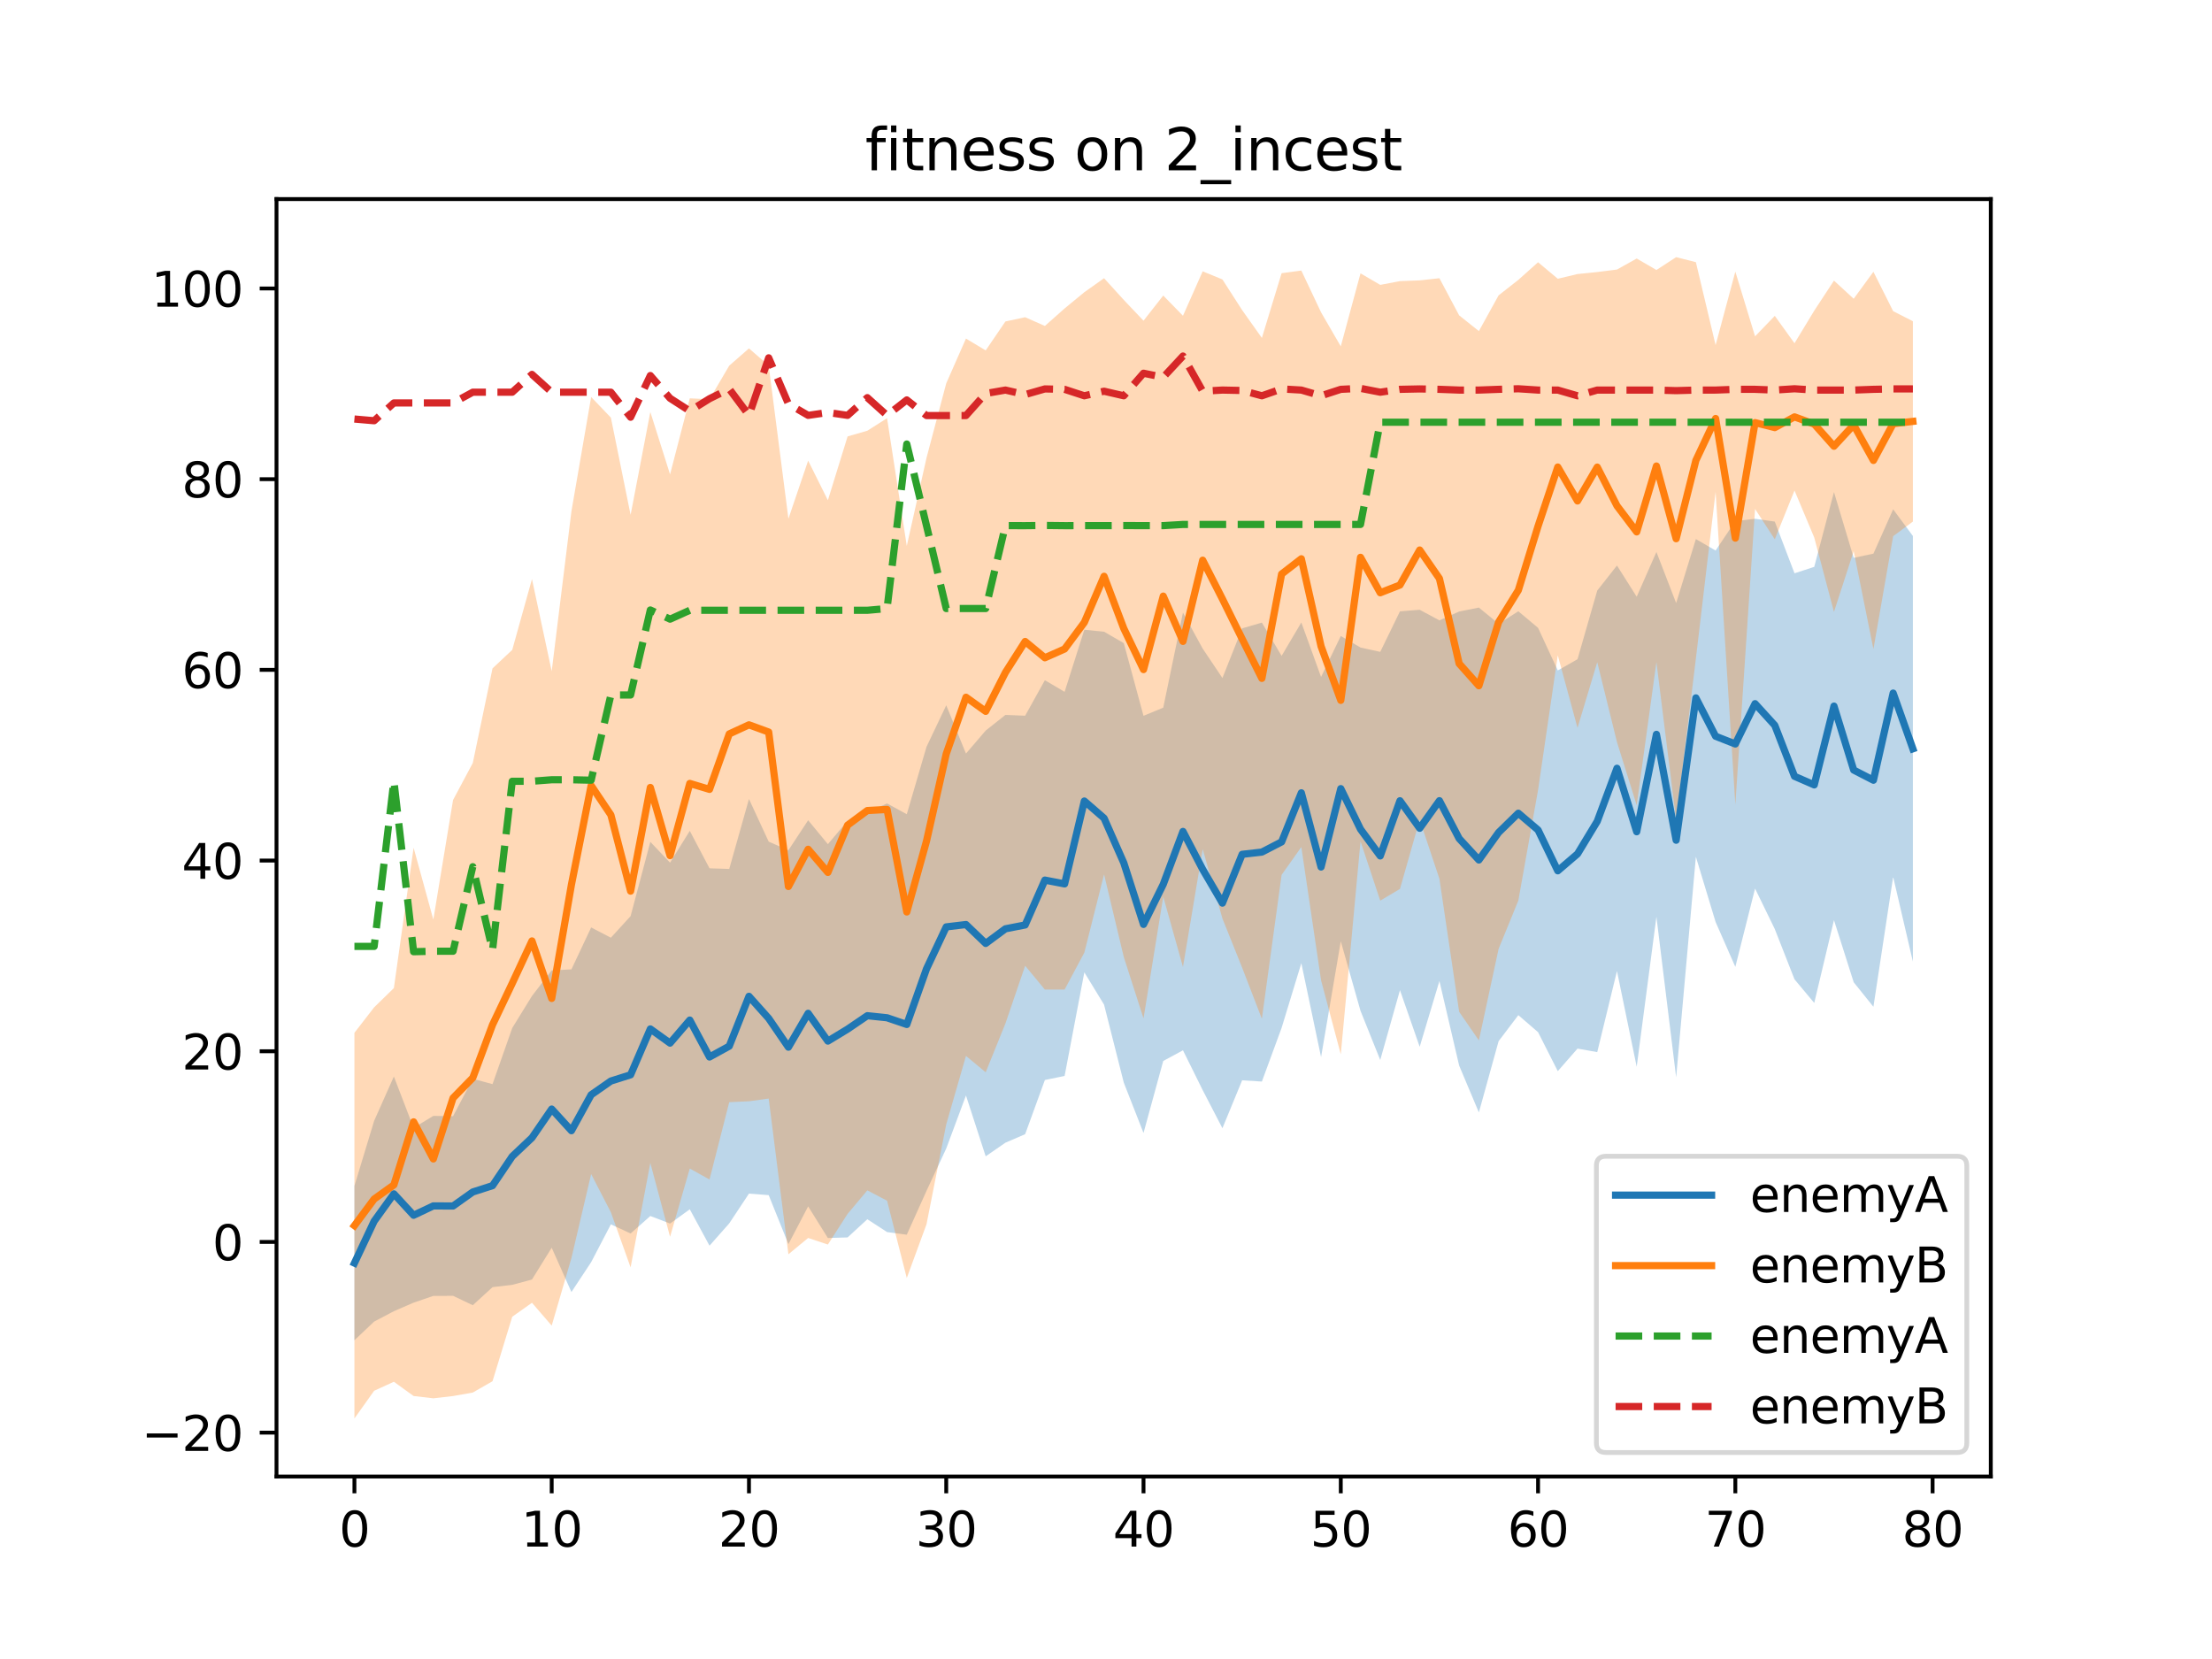 <?xml version="1.0" encoding="utf-8" standalone="no"?>
<!DOCTYPE svg PUBLIC "-//W3C//DTD SVG 1.1//EN"
  "http://www.w3.org/Graphics/SVG/1.1/DTD/svg11.dtd">
<svg xmlns:xlink="http://www.w3.org/1999/xlink" width="460.8pt" height="345.6pt" viewBox="0 0 460.8 345.6" xmlns="http://www.w3.org/2000/svg" version="1.1">
 <defs>
  <style type="text/css">*{stroke-linejoin: round; stroke-linecap: butt}</style>
 </defs>
 <g id="figure_1">
  <g id="patch_1">
   <path d="M 0 345.6 
L 460.8 345.6 
L 460.8 0 
L 0 0 
z
" style="fill: #ffffff"/>
  </g>
  <g id="axes_1">
   <g id="patch_2">
    <path d="M 57.6 307.584 
L 414.72 307.584 
L 414.72 41.472 
L 57.6 41.472 
z
" style="fill: #ffffff"/>
   </g>
   <g id="PolyCollection_1">
    <path d="M 73.833 247.05 
L 73.833 279.199 
L 77.942 275.309 
L 82.052 273.149 
L 86.161 271.367 
L 90.271 269.962 
L 94.38 269.943 
L 98.49 271.9 
L 102.6 268.142 
L 106.709 267.656 
L 110.819 266.55 
L 114.928 259.926 
L 119.038 269.154 
L 123.147 262.932 
L 127.257 255.053 
L 131.366 256.959 
L 135.476 253.317 
L 139.586 254.891 
L 143.695 251.918 
L 147.805 259.498 
L 151.914 254.853 
L 156.024 248.651 
L 160.133 248.969 
L 164.243 259.172 
L 168.352 251.31 
L 172.462 257.903 
L 176.572 257.776 
L 180.681 253.99 
L 184.791 256.661 
L 188.9 257.212 
L 193.01 248.075 
L 197.119 239.254 
L 201.229 228.21 
L 205.338 240.88 
L 209.448 238.044 
L 213.557 236.272 
L 217.667 224.984 
L 221.777 224.14 
L 225.886 202.555 
L 229.996 209.285 
L 234.105 225.532 
L 238.215 236.017 
L 242.324 221.021 
L 246.434 218.797 
L 250.543 227.095 
L 254.653 235.025 
L 258.763 225.046 
L 262.872 225.308 
L 266.982 214.127 
L 271.091 200.647 
L 275.201 220.207 
L 279.31 196.083 
L 283.42 210.581 
L 287.529 220.814 
L 291.639 206.268 
L 295.748 218.064 
L 299.858 204.362 
L 303.968 221.98 
L 308.077 231.736 
L 312.187 216.896 
L 316.296 211.474 
L 320.406 215.017 
L 324.515 223.14 
L 328.625 218.441 
L 332.734 219.174 
L 336.844 202.286 
L 340.954 222.221 
L 345.063 190.969 
L 349.173 224.432 
L 353.282 178.481 
L 357.392 192.066 
L 361.501 201.416 
L 365.611 185.101 
L 369.72 193.539 
L 373.83 204.015 
L 377.94 208.93 
L 382.049 191.681 
L 386.159 204.622 
L 390.268 209.731 
L 394.378 182.666 
L 398.487 200.318 
L 398.487 111.651 
L 398.487 111.651 
L 394.378 106.098 
L 390.268 115.333 
L 386.159 116.208 
L 382.049 102.509 
L 377.94 118.085 
L 373.83 119.426 
L 369.72 108.655 
L 365.611 108.074 
L 361.501 108.555 
L 357.392 114.688 
L 353.282 112.297 
L 349.173 125.631 
L 345.063 114.983 
L 340.954 124.312 
L 336.844 117.806 
L 332.734 123.027 
L 328.625 137.326 
L 324.515 139.666 
L 320.406 130.789 
L 316.296 127.34 
L 312.187 129.947 
L 308.077 126.566 
L 303.968 127.389 
L 299.858 129.236 
L 295.748 127.024 
L 291.639 127.353 
L 287.529 135.798 
L 283.42 134.895 
L 279.31 132.494 
L 275.201 141.02 
L 271.091 129.672 
L 266.982 136.632 
L 262.872 129.703 
L 258.763 130.897 
L 254.653 141.243 
L 250.543 135.116 
L 246.434 127.617 
L 242.324 147.422 
L 238.215 149.116 
L 234.105 133.978 
L 229.996 131.595 
L 225.886 131.188 
L 221.777 144.124 
L 217.667 141.7 
L 213.557 149.097 
L 209.448 148.93 
L 205.338 152.191 
L 201.229 156.98 
L 197.119 146.926 
L 193.01 155.569 
L 188.9 169.619 
L 184.791 167.376 
L 180.681 169.187 
L 176.572 170.992 
L 172.462 175.855 
L 168.352 170.874 
L 164.243 177.119 
L 160.133 175.33 
L 156.024 166.447 
L 151.914 181.016 
L 147.805 180.885 
L 143.695 173.084 
L 139.586 179.711 
L 135.476 175.374 
L 131.366 190.84 
L 127.257 195.341 
L 123.147 193.203 
L 119.038 201.937 
L 114.928 202.151 
L 110.819 207.481 
L 106.709 214.151 
L 102.6 225.846 
L 98.49 224.726 
L 94.38 232.523 
L 90.271 232.46 
L 86.161 234.951 
L 82.052 224.256 
L 77.942 233.487 
L 73.833 247.05 
z
" clip-path="url(#pa66e5d082e)" style="fill: #1f77b4; fill-opacity: 0.3"/>
   </g>
   <g id="PolyCollection_2">
    <path d="M 73.833 215.152 
L 73.833 295.488 
L 77.942 289.723 
L 82.052 287.844 
L 86.161 290.816 
L 90.271 291.297 
L 94.38 290.82 
L 98.49 290.094 
L 102.6 287.736 
L 106.709 274.302 
L 110.819 271.39 
L 114.928 276.153 
L 119.038 262.073 
L 123.147 244.584 
L 127.257 252.537 
L 131.366 264.015 
L 135.476 242.266 
L 139.586 257.647 
L 143.695 243.428 
L 147.805 245.712 
L 151.914 229.605 
L 156.024 229.414 
L 160.133 228.849 
L 164.243 261.287 
L 168.352 257.891 
L 172.462 259.26 
L 176.572 252.87 
L 180.681 247.973 
L 184.791 250.132 
L 188.9 266.23 
L 193.01 255.035 
L 197.119 234.22 
L 201.229 219.966 
L 205.338 223.378 
L 209.448 213.209 
L 213.557 201.183 
L 217.667 206.148 
L 221.777 206.14 
L 225.886 198.448 
L 229.996 182.149 
L 234.105 199.368 
L 238.215 212.157 
L 242.324 186.803 
L 246.434 201.439 
L 250.543 176.88 
L 254.653 191.337 
L 258.763 201.589 
L 262.872 212.234 
L 266.982 182.254 
L 271.091 176.451 
L 275.201 204.206 
L 279.31 219.638 
L 283.42 175.26 
L 287.529 187.619 
L 291.639 185.178 
L 295.748 170.749 
L 299.858 183.071 
L 303.968 210.778 
L 308.077 216.735 
L 312.187 197.666 
L 316.296 187.608 
L 320.406 164.587 
L 324.515 136.517 
L 328.625 151.631 
L 332.734 137.948 
L 336.844 154.585 
L 340.954 167.745 
L 345.063 137.919 
L 349.173 170.875 
L 353.282 137.201 
L 357.392 102.468 
L 361.501 167.61 
L 365.611 106.019 
L 369.72 112.347 
L 373.83 102.183 
L 377.94 111.98 
L 382.049 127.469 
L 386.159 114.803 
L 390.268 135.216 
L 394.378 111.698 
L 398.487 108.656 
L 398.487 66.915 
L 398.487 66.915 
L 394.378 64.821 
L 390.268 56.614 
L 386.159 62.236 
L 382.049 58.454 
L 377.94 64.719 
L 373.83 71.503 
L 369.72 65.803 
L 365.611 70.065 
L 361.501 56.584 
L 357.392 71.896 
L 353.282 54.615 
L 349.173 53.568 
L 345.063 56.243 
L 340.954 53.853 
L 336.844 56.151 
L 332.734 56.672 
L 328.625 57.087 
L 324.515 58.067 
L 320.406 54.633 
L 316.296 58.304 
L 312.187 61.527 
L 308.077 68.973 
L 303.968 65.697 
L 299.858 57.959 
L 295.748 58.409 
L 291.639 58.561 
L 287.529 59.344 
L 283.42 56.942 
L 279.31 72.149 
L 275.201 65.061 
L 271.091 56.361 
L 266.982 56.913 
L 262.872 70.399 
L 258.763 64.606 
L 254.653 58.214 
L 250.543 56.519 
L 246.434 65.78 
L 242.324 61.565 
L 238.215 66.809 
L 234.105 62.481 
L 229.996 57.956 
L 225.886 60.871 
L 221.777 64.255 
L 217.667 67.902 
L 213.557 66.082 
L 209.448 66.967 
L 205.338 72.995 
L 201.229 70.53 
L 197.119 79.855 
L 193.01 95.376 
L 188.9 113.729 
L 184.791 87.114 
L 180.681 89.727 
L 176.572 90.914 
L 172.462 104.211 
L 168.352 95.959 
L 164.243 108.058 
L 160.133 76.15 
L 156.024 72.577 
L 151.914 76.174 
L 147.805 83.166 
L 143.695 82.982 
L 139.586 98.823 
L 135.476 85.823 
L 131.366 107.262 
L 127.257 86.995 
L 123.147 82.701 
L 119.038 106.513 
L 114.928 139.826 
L 110.819 120.637 
L 106.709 135.379 
L 102.6 139.237 
L 98.49 158.945 
L 94.38 166.654 
L 90.271 191.559 
L 86.161 176.596 
L 82.052 205.834 
L 77.942 209.841 
L 73.833 215.152 
z
" clip-path="url(#pa66e5d082e)" style="fill: #ff7f0e; fill-opacity: 0.3"/>
   </g>
   <g id="matplotlib.axis_1">
    <g id="xtick_1">
     <g id="line2d_1">
      <defs>
       <path id="mb72a9fbb69" d="M 0 0 
L 0 3.5 
" style="stroke: #000000; stroke-width: 0.8"/>
      </defs>
      <g>
       <use xlink:href="#mb72a9fbb69" x="73.833" y="307.584" style="stroke: #000000; stroke-width: 0.8"/>
      </g>
     </g>
     <g id="text_1">
      <!-- 0 -->
      <g transform="translate(70.651 322.182) scale(0.1 -0.1)">
       <defs>
        <path id="DejaVuSans-30" d="M 2034 4250 
Q 1547 4250 1301 3770 
Q 1056 3291 1056 2328 
Q 1056 1369 1301 889 
Q 1547 409 2034 409 
Q 2525 409 2770 889 
Q 3016 1369 3016 2328 
Q 3016 3291 2770 3770 
Q 2525 4250 2034 4250 
z
M 2034 4750 
Q 2819 4750 3233 4129 
Q 3647 3509 3647 2328 
Q 3647 1150 3233 529 
Q 2819 -91 2034 -91 
Q 1250 -91 836 529 
Q 422 1150 422 2328 
Q 422 3509 836 4129 
Q 1250 4750 2034 4750 
z
" transform="scale(0.016)"/>
       </defs>
       <use xlink:href="#DejaVuSans-30"/>
      </g>
     </g>
    </g>
    <g id="xtick_2">
     <g id="line2d_2">
      <g>
       <use xlink:href="#mb72a9fbb69" x="114.928" y="307.584" style="stroke: #000000; stroke-width: 0.8"/>
      </g>
     </g>
     <g id="text_2">
      <!-- 10 -->
      <g transform="translate(108.566 322.182) scale(0.1 -0.1)">
       <defs>
        <path id="DejaVuSans-31" d="M 794 531 
L 1825 531 
L 1825 4091 
L 703 3866 
L 703 4441 
L 1819 4666 
L 2450 4666 
L 2450 531 
L 3481 531 
L 3481 0 
L 794 0 
L 794 531 
z
" transform="scale(0.016)"/>
       </defs>
       <use xlink:href="#DejaVuSans-31"/>
       <use xlink:href="#DejaVuSans-30" x="63.623"/>
      </g>
     </g>
    </g>
    <g id="xtick_3">
     <g id="line2d_3">
      <g>
       <use xlink:href="#mb72a9fbb69" x="156.024" y="307.584" style="stroke: #000000; stroke-width: 0.8"/>
      </g>
     </g>
     <g id="text_3">
      <!-- 20 -->
      <g transform="translate(149.661 322.182) scale(0.1 -0.1)">
       <defs>
        <path id="DejaVuSans-32" d="M 1228 531 
L 3431 531 
L 3431 0 
L 469 0 
L 469 531 
Q 828 903 1448 1529 
Q 2069 2156 2228 2338 
Q 2531 2678 2651 2914 
Q 2772 3150 2772 3378 
Q 2772 3750 2511 3984 
Q 2250 4219 1831 4219 
Q 1534 4219 1204 4116 
Q 875 4013 500 3803 
L 500 4441 
Q 881 4594 1212 4672 
Q 1544 4750 1819 4750 
Q 2544 4750 2975 4387 
Q 3406 4025 3406 3419 
Q 3406 3131 3298 2873 
Q 3191 2616 2906 2266 
Q 2828 2175 2409 1742 
Q 1991 1309 1228 531 
z
" transform="scale(0.016)"/>
       </defs>
       <use xlink:href="#DejaVuSans-32"/>
       <use xlink:href="#DejaVuSans-30" x="63.623"/>
      </g>
     </g>
    </g>
    <g id="xtick_4">
     <g id="line2d_4">
      <g>
       <use xlink:href="#mb72a9fbb69" x="197.119" y="307.584" style="stroke: #000000; stroke-width: 0.8"/>
      </g>
     </g>
     <g id="text_4">
      <!-- 30 -->
      <g transform="translate(190.757 322.182) scale(0.1 -0.1)">
       <defs>
        <path id="DejaVuSans-33" d="M 2597 2516 
Q 3050 2419 3304 2112 
Q 3559 1806 3559 1356 
Q 3559 666 3084 287 
Q 2609 -91 1734 -91 
Q 1441 -91 1130 -33 
Q 819 25 488 141 
L 488 750 
Q 750 597 1062 519 
Q 1375 441 1716 441 
Q 2309 441 2620 675 
Q 2931 909 2931 1356 
Q 2931 1769 2642 2001 
Q 2353 2234 1838 2234 
L 1294 2234 
L 1294 2753 
L 1863 2753 
Q 2328 2753 2575 2939 
Q 2822 3125 2822 3475 
Q 2822 3834 2567 4026 
Q 2313 4219 1838 4219 
Q 1578 4219 1281 4162 
Q 984 4106 628 3988 
L 628 4550 
Q 988 4650 1302 4700 
Q 1616 4750 1894 4750 
Q 2613 4750 3031 4423 
Q 3450 4097 3450 3541 
Q 3450 3153 3228 2886 
Q 3006 2619 2597 2516 
z
" transform="scale(0.016)"/>
       </defs>
       <use xlink:href="#DejaVuSans-33"/>
       <use xlink:href="#DejaVuSans-30" x="63.623"/>
      </g>
     </g>
    </g>
    <g id="xtick_5">
     <g id="line2d_5">
      <g>
       <use xlink:href="#mb72a9fbb69" x="238.215" y="307.584" style="stroke: #000000; stroke-width: 0.8"/>
      </g>
     </g>
     <g id="text_5">
      <!-- 40 -->
      <g transform="translate(231.852 322.182) scale(0.1 -0.1)">
       <defs>
        <path id="DejaVuSans-34" d="M 2419 4116 
L 825 1625 
L 2419 1625 
L 2419 4116 
z
M 2253 4666 
L 3047 4666 
L 3047 1625 
L 3713 1625 
L 3713 1100 
L 3047 1100 
L 3047 0 
L 2419 0 
L 2419 1100 
L 313 1100 
L 313 1709 
L 2253 4666 
z
" transform="scale(0.016)"/>
       </defs>
       <use xlink:href="#DejaVuSans-34"/>
       <use xlink:href="#DejaVuSans-30" x="63.623"/>
      </g>
     </g>
    </g>
    <g id="xtick_6">
     <g id="line2d_6">
      <g>
       <use xlink:href="#mb72a9fbb69" x="279.31" y="307.584" style="stroke: #000000; stroke-width: 0.8"/>
      </g>
     </g>
     <g id="text_6">
      <!-- 50 -->
      <g transform="translate(272.948 322.182) scale(0.1 -0.1)">
       <defs>
        <path id="DejaVuSans-35" d="M 691 4666 
L 3169 4666 
L 3169 4134 
L 1269 4134 
L 1269 2991 
Q 1406 3038 1543 3061 
Q 1681 3084 1819 3084 
Q 2600 3084 3056 2656 
Q 3513 2228 3513 1497 
Q 3513 744 3044 326 
Q 2575 -91 1722 -91 
Q 1428 -91 1123 -41 
Q 819 9 494 109 
L 494 744 
Q 775 591 1075 516 
Q 1375 441 1709 441 
Q 2250 441 2565 725 
Q 2881 1009 2881 1497 
Q 2881 1984 2565 2268 
Q 2250 2553 1709 2553 
Q 1456 2553 1204 2497 
Q 953 2441 691 2322 
L 691 4666 
z
" transform="scale(0.016)"/>
       </defs>
       <use xlink:href="#DejaVuSans-35"/>
       <use xlink:href="#DejaVuSans-30" x="63.623"/>
      </g>
     </g>
    </g>
    <g id="xtick_7">
     <g id="line2d_7">
      <g>
       <use xlink:href="#mb72a9fbb69" x="320.406" y="307.584" style="stroke: #000000; stroke-width: 0.8"/>
      </g>
     </g>
     <g id="text_7">
      <!-- 60 -->
      <g transform="translate(314.043 322.182) scale(0.1 -0.1)">
       <defs>
        <path id="DejaVuSans-36" d="M 2113 2584 
Q 1688 2584 1439 2293 
Q 1191 2003 1191 1497 
Q 1191 994 1439 701 
Q 1688 409 2113 409 
Q 2538 409 2786 701 
Q 3034 994 3034 1497 
Q 3034 2003 2786 2293 
Q 2538 2584 2113 2584 
z
M 3366 4563 
L 3366 3988 
Q 3128 4100 2886 4159 
Q 2644 4219 2406 4219 
Q 1781 4219 1451 3797 
Q 1122 3375 1075 2522 
Q 1259 2794 1537 2939 
Q 1816 3084 2150 3084 
Q 2853 3084 3261 2657 
Q 3669 2231 3669 1497 
Q 3669 778 3244 343 
Q 2819 -91 2113 -91 
Q 1303 -91 875 529 
Q 447 1150 447 2328 
Q 447 3434 972 4092 
Q 1497 4750 2381 4750 
Q 2619 4750 2861 4703 
Q 3103 4656 3366 4563 
z
" transform="scale(0.016)"/>
       </defs>
       <use xlink:href="#DejaVuSans-36"/>
       <use xlink:href="#DejaVuSans-30" x="63.623"/>
      </g>
     </g>
    </g>
    <g id="xtick_8">
     <g id="line2d_8">
      <g>
       <use xlink:href="#mb72a9fbb69" x="361.501" y="307.584" style="stroke: #000000; stroke-width: 0.8"/>
      </g>
     </g>
     <g id="text_8">
      <!-- 70 -->
      <g transform="translate(355.139 322.182) scale(0.1 -0.1)">
       <defs>
        <path id="DejaVuSans-37" d="M 525 4666 
L 3525 4666 
L 3525 4397 
L 1831 0 
L 1172 0 
L 2766 4134 
L 525 4134 
L 525 4666 
z
" transform="scale(0.016)"/>
       </defs>
       <use xlink:href="#DejaVuSans-37"/>
       <use xlink:href="#DejaVuSans-30" x="63.623"/>
      </g>
     </g>
    </g>
    <g id="xtick_9">
     <g id="line2d_9">
      <g>
       <use xlink:href="#mb72a9fbb69" x="402.597" y="307.584" style="stroke: #000000; stroke-width: 0.8"/>
      </g>
     </g>
     <g id="text_9">
      <!-- 80 -->
      <g transform="translate(396.234 322.182) scale(0.1 -0.1)">
       <defs>
        <path id="DejaVuSans-38" d="M 2034 2216 
Q 1584 2216 1326 1975 
Q 1069 1734 1069 1313 
Q 1069 891 1326 650 
Q 1584 409 2034 409 
Q 2484 409 2743 651 
Q 3003 894 3003 1313 
Q 3003 1734 2745 1975 
Q 2488 2216 2034 2216 
z
M 1403 2484 
Q 997 2584 770 2862 
Q 544 3141 544 3541 
Q 544 4100 942 4425 
Q 1341 4750 2034 4750 
Q 2731 4750 3128 4425 
Q 3525 4100 3525 3541 
Q 3525 3141 3298 2862 
Q 3072 2584 2669 2484 
Q 3125 2378 3379 2068 
Q 3634 1759 3634 1313 
Q 3634 634 3220 271 
Q 2806 -91 2034 -91 
Q 1263 -91 848 271 
Q 434 634 434 1313 
Q 434 1759 690 2068 
Q 947 2378 1403 2484 
z
M 1172 3481 
Q 1172 3119 1398 2916 
Q 1625 2713 2034 2713 
Q 2441 2713 2670 2916 
Q 2900 3119 2900 3481 
Q 2900 3844 2670 4047 
Q 2441 4250 2034 4250 
Q 1625 4250 1398 4047 
Q 1172 3844 1172 3481 
z
" transform="scale(0.016)"/>
       </defs>
       <use xlink:href="#DejaVuSans-38"/>
       <use xlink:href="#DejaVuSans-30" x="63.623"/>
      </g>
     </g>
    </g>
   </g>
   <g id="matplotlib.axis_2">
    <g id="ytick_1">
     <g id="line2d_10">
      <defs>
       <path id="m7875260d40" d="M 0 0 
L -3.5 0 
" style="stroke: #000000; stroke-width: 0.8"/>
      </defs>
      <g>
       <use xlink:href="#m7875260d40" x="57.6" y="298.448" style="stroke: #000000; stroke-width: 0.8"/>
      </g>
     </g>
     <g id="text_10">
      <!-- −20 -->
      <g transform="translate(29.495 302.248) scale(0.1 -0.1)">
       <defs>
        <path id="DejaVuSans-2212" d="M 678 2272 
L 4684 2272 
L 4684 1741 
L 678 1741 
L 678 2272 
z
" transform="scale(0.016)"/>
       </defs>
       <use xlink:href="#DejaVuSans-2212"/>
       <use xlink:href="#DejaVuSans-32" x="83.789"/>
       <use xlink:href="#DejaVuSans-30" x="147.412"/>
      </g>
     </g>
    </g>
    <g id="ytick_2">
     <g id="line2d_11">
      <g>
       <use xlink:href="#m7875260d40" x="57.6" y="258.722" style="stroke: #000000; stroke-width: 0.8"/>
      </g>
     </g>
     <g id="text_11">
      <!-- 0 -->
      <g transform="translate(44.237 262.521) scale(0.1 -0.1)">
       <use xlink:href="#DejaVuSans-30"/>
      </g>
     </g>
    </g>
    <g id="ytick_3">
     <g id="line2d_12">
      <g>
       <use xlink:href="#m7875260d40" x="57.6" y="218.996" style="stroke: #000000; stroke-width: 0.8"/>
      </g>
     </g>
     <g id="text_12">
      <!-- 20 -->
      <g transform="translate(37.875 222.795) scale(0.1 -0.1)">
       <use xlink:href="#DejaVuSans-32"/>
       <use xlink:href="#DejaVuSans-30" x="63.623"/>
      </g>
     </g>
    </g>
    <g id="ytick_4">
     <g id="line2d_13">
      <g>
       <use xlink:href="#m7875260d40" x="57.6" y="179.269" style="stroke: #000000; stroke-width: 0.8"/>
      </g>
     </g>
     <g id="text_13">
      <!-- 40 -->
      <g transform="translate(37.875 183.069) scale(0.1 -0.1)">
       <use xlink:href="#DejaVuSans-34"/>
       <use xlink:href="#DejaVuSans-30" x="63.623"/>
      </g>
     </g>
    </g>
    <g id="ytick_5">
     <g id="line2d_14">
      <g>
       <use xlink:href="#m7875260d40" x="57.6" y="139.543" style="stroke: #000000; stroke-width: 0.8"/>
      </g>
     </g>
     <g id="text_14">
      <!-- 60 -->
      <g transform="translate(37.875 143.342) scale(0.1 -0.1)">
       <use xlink:href="#DejaVuSans-36"/>
       <use xlink:href="#DejaVuSans-30" x="63.623"/>
      </g>
     </g>
    </g>
    <g id="ytick_6">
     <g id="line2d_15">
      <g>
       <use xlink:href="#m7875260d40" x="57.6" y="99.817" style="stroke: #000000; stroke-width: 0.8"/>
      </g>
     </g>
     <g id="text_15">
      <!-- 80 -->
      <g transform="translate(37.875 103.616) scale(0.1 -0.1)">
       <use xlink:href="#DejaVuSans-38"/>
       <use xlink:href="#DejaVuSans-30" x="63.623"/>
      </g>
     </g>
    </g>
    <g id="ytick_7">
     <g id="line2d_16">
      <g>
       <use xlink:href="#m7875260d40" x="57.6" y="60.091" style="stroke: #000000; stroke-width: 0.8"/>
      </g>
     </g>
     <g id="text_16">
      <!-- 100 -->
      <g transform="translate(31.512 63.89) scale(0.1 -0.1)">
       <use xlink:href="#DejaVuSans-31"/>
       <use xlink:href="#DejaVuSans-30" x="63.623"/>
       <use xlink:href="#DejaVuSans-30" x="127.246"/>
      </g>
     </g>
    </g>
   </g>
   <g id="line2d_17">
    <path d="M 73.833 263.125 
L 77.942 254.398 
L 82.052 248.703 
L 86.161 253.159 
L 90.271 251.211 
L 94.38 251.233 
L 98.49 248.313 
L 102.6 246.994 
L 106.709 240.903 
L 110.819 237.015 
L 114.928 231.038 
L 119.038 235.545 
L 123.147 228.067 
L 127.257 225.197 
L 131.366 223.9 
L 135.476 214.346 
L 139.586 217.301 
L 143.695 212.501 
L 147.805 220.191 
L 151.914 217.935 
L 156.024 207.549 
L 160.133 212.15 
L 164.243 218.145 
L 168.352 211.092 
L 172.462 216.879 
L 176.572 214.384 
L 180.681 211.588 
L 184.791 212.019 
L 188.9 213.415 
L 193.01 201.822 
L 197.119 193.09 
L 201.229 192.595 
L 205.338 196.536 
L 209.448 193.487 
L 213.557 192.685 
L 217.667 183.342 
L 221.777 184.132 
L 225.886 166.871 
L 229.996 170.44 
L 234.105 179.755 
L 238.215 192.567 
L 242.324 184.222 
L 246.434 173.207 
L 250.543 181.106 
L 254.653 188.134 
L 258.763 177.972 
L 262.872 177.505 
L 266.982 175.379 
L 271.091 165.159 
L 275.201 180.614 
L 279.31 164.289 
L 283.42 172.738 
L 287.529 178.306 
L 291.639 166.811 
L 295.748 172.544 
L 299.858 166.799 
L 303.968 174.685 
L 308.077 179.151 
L 312.187 173.422 
L 316.296 169.407 
L 320.406 172.903 
L 324.515 181.403 
L 328.625 177.884 
L 332.734 171.1 
L 336.844 160.046 
L 340.954 173.267 
L 345.063 152.976 
L 349.173 175.032 
L 353.282 145.389 
L 357.392 153.377 
L 361.501 154.986 
L 365.611 146.588 
L 369.72 151.097 
L 373.83 161.72 
L 377.94 163.507 
L 382.049 147.095 
L 386.159 160.415 
L 390.268 162.532 
L 394.378 144.382 
L 398.487 155.984 
" clip-path="url(#pa66e5d082e)" style="fill: none; stroke: #1f77b4; stroke-width: 1.5; stroke-linecap: square"/>
   </g>
   <g id="line2d_18">
    <path d="M 73.833 255.32 
L 77.942 249.782 
L 82.052 246.839 
L 86.161 233.706 
L 90.271 241.428 
L 94.38 228.737 
L 98.49 224.52 
L 102.6 213.486 
L 106.709 204.84 
L 110.819 196.014 
L 114.928 207.989 
L 119.038 184.293 
L 123.147 163.643 
L 127.257 169.766 
L 131.366 185.638 
L 135.476 164.044 
L 139.586 178.235 
L 143.695 163.205 
L 147.805 164.439 
L 151.914 152.89 
L 156.024 150.995 
L 160.133 152.499 
L 164.243 184.673 
L 168.352 176.925 
L 172.462 181.735 
L 176.572 171.892 
L 180.681 168.85 
L 184.791 168.623 
L 188.9 189.98 
L 193.01 175.206 
L 197.119 157.038 
L 201.229 145.248 
L 205.338 148.187 
L 209.448 140.088 
L 213.557 133.633 
L 217.667 137.025 
L 221.777 135.197 
L 225.886 129.66 
L 229.996 120.052 
L 234.105 130.925 
L 238.215 139.483 
L 242.324 124.184 
L 246.434 133.609 
L 250.543 116.699 
L 254.653 124.776 
L 258.763 133.098 
L 262.872 141.316 
L 266.982 119.583 
L 271.091 116.406 
L 275.201 134.633 
L 279.31 145.894 
L 283.42 116.101 
L 287.529 123.482 
L 291.639 121.87 
L 295.748 114.579 
L 299.858 120.515 
L 303.968 138.238 
L 308.077 142.854 
L 312.187 129.597 
L 316.296 122.956 
L 320.406 109.61 
L 324.515 97.292 
L 328.625 104.359 
L 332.734 97.31 
L 336.844 105.368 
L 340.954 110.799 
L 345.063 97.081 
L 349.173 112.222 
L 353.282 95.908 
L 357.392 87.182 
L 361.501 112.097 
L 365.611 88.042 
L 369.72 89.075 
L 373.83 86.843 
L 377.94 88.35 
L 382.049 92.962 
L 386.159 88.519 
L 390.268 95.915 
L 394.378 88.26 
L 398.487 87.785 
" clip-path="url(#pa66e5d082e)" style="fill: none; stroke: #ff7f0e; stroke-width: 1.5; stroke-linecap: square"/>
   </g>
   <g id="line2d_19">
    <path d="M 73.833 197.154 
L 77.942 197.154 
L 82.052 162.696 
L 86.161 198.26 
L 90.271 198.158 
L 94.38 198.158 
L 98.49 180.552 
L 102.6 197.946 
L 106.709 162.75 
L 110.819 162.75 
L 114.928 162.436 
L 119.038 162.436 
L 123.147 162.529 
L 127.257 144.777 
L 131.366 144.777 
L 135.476 127.07 
L 139.586 128.983 
L 143.695 127.134 
L 147.805 127.134 
L 151.914 127.134 
L 156.024 127.134 
L 160.133 127.134 
L 164.243 127.134 
L 168.352 127.134 
L 172.462 127.134 
L 176.572 127.134 
L 180.681 127.134 
L 184.791 126.768 
L 188.9 92.498 
L 193.01 109.511 
L 197.119 126.768 
L 201.229 126.768 
L 205.338 126.768 
L 209.448 109.5 
L 213.557 109.506 
L 217.667 109.461 
L 221.777 109.506 
L 225.886 109.5 
L 229.996 109.5 
L 234.105 109.483 
L 238.215 109.5 
L 242.324 109.5 
L 246.434 109.251 
L 250.543 109.251 
L 254.653 109.251 
L 258.763 109.251 
L 262.872 109.251 
L 266.982 109.251 
L 271.091 109.251 
L 275.201 109.251 
L 279.31 109.251 
L 283.42 109.251 
L 287.529 87.957 
L 291.639 87.957 
L 295.748 87.957 
L 299.858 87.957 
L 303.968 87.957 
L 308.077 87.957 
L 312.187 87.957 
L 316.296 87.957 
L 320.406 87.957 
L 324.515 87.957 
L 328.625 87.957 
L 332.734 87.957 
L 336.844 87.957 
L 340.954 87.957 
L 345.063 87.957 
L 349.173 87.957 
L 353.282 87.957 
L 357.392 87.957 
L 361.501 87.957 
L 365.611 87.957 
L 369.72 87.957 
L 373.83 87.957 
L 377.94 87.957 
L 382.049 87.957 
L 386.159 87.957 
L 390.268 87.957 
L 394.378 87.957 
L 398.487 87.957 
" clip-path="url(#pa66e5d082e)" style="fill: none; stroke-dasharray: 5.55,2.4; stroke-dashoffset: 0; stroke: #2ca02c; stroke-width: 1.5"/>
   </g>
   <g id="line2d_20">
    <path d="M 73.833 87.29 
L 77.942 87.648 
L 82.052 83.942 
L 86.161 83.942 
L 90.271 83.942 
L 94.38 83.942 
L 98.49 81.702 
L 102.6 81.702 
L 106.709 81.702 
L 110.819 77.994 
L 114.928 81.702 
L 119.038 81.702 
L 123.147 81.702 
L 127.257 81.702 
L 131.366 86.915 
L 135.476 78.232 
L 139.586 82.968 
L 143.695 85.611 
L 147.805 83.057 
L 151.914 81.02 
L 156.024 86.528 
L 160.133 74.543 
L 164.243 84.138 
L 168.352 86.528 
L 172.462 85.927 
L 176.572 86.528 
L 180.681 82.836 
L 184.791 86.528 
L 188.9 83.313 
L 193.01 86.564 
L 197.119 86.564 
L 201.229 86.564 
L 205.338 81.973 
L 209.448 81.258 
L 213.557 82.198 
L 217.667 81.02 
L 221.777 81.106 
L 225.886 82.45 
L 229.996 81.497 
L 234.105 82.45 
L 238.215 77.75 
L 242.324 78.59 
L 246.434 74.17 
L 250.543 81.497 
L 254.653 81.258 
L 258.763 81.345 
L 262.872 82.45 
L 266.982 81.02 
L 271.091 81.258 
L 275.201 82.45 
L 279.31 81.106 
L 283.42 80.901 
L 287.529 81.702 
L 291.639 81.106 
L 295.748 81.02 
L 299.858 81.106 
L 303.968 81.258 
L 308.077 81.258 
L 312.187 81.106 
L 316.296 80.987 
L 320.406 81.258 
L 324.515 81.258 
L 328.625 82.45 
L 332.734 81.258 
L 336.844 81.258 
L 340.954 81.258 
L 345.063 81.258 
L 349.173 81.377 
L 353.282 81.258 
L 357.392 81.258 
L 361.501 81.106 
L 365.611 81.106 
L 369.72 81.258 
L 373.83 80.987 
L 377.94 81.258 
L 382.049 81.258 
L 386.159 81.258 
L 390.268 81.106 
L 394.378 81.02 
L 398.487 81.02 
" clip-path="url(#pa66e5d082e)" style="fill: none; stroke-dasharray: 5.55,2.4; stroke-dashoffset: 0; stroke: #d62728; stroke-width: 1.5"/>
   </g>
   <g id="patch_3">
    <path d="M 57.6 307.584 
L 57.6 41.472 
" style="fill: none; stroke: #000000; stroke-width: 0.8; stroke-linejoin: miter; stroke-linecap: square"/>
   </g>
   <g id="patch_4">
    <path d="M 414.72 307.584 
L 414.72 41.472 
" style="fill: none; stroke: #000000; stroke-width: 0.8; stroke-linejoin: miter; stroke-linecap: square"/>
   </g>
   <g id="patch_5">
    <path d="M 57.6 307.584 
L 414.72 307.584 
" style="fill: none; stroke: #000000; stroke-width: 0.8; stroke-linejoin: miter; stroke-linecap: square"/>
   </g>
   <g id="patch_6">
    <path d="M 57.6 41.472 
L 414.72 41.472 
" style="fill: none; stroke: #000000; stroke-width: 0.8; stroke-linejoin: miter; stroke-linecap: square"/>
   </g>
   <g id="text_17">
    <!-- fitness on 2_incest -->
    <g transform="translate(180.24 35.472) scale(0.12 -0.12)">
     <defs>
      <path id="DejaVuSans-66" d="M 2375 4863 
L 2375 4384 
L 1825 4384 
Q 1516 4384 1395 4259 
Q 1275 4134 1275 3809 
L 1275 3500 
L 2222 3500 
L 2222 3053 
L 1275 3053 
L 1275 0 
L 697 0 
L 697 3053 
L 147 3053 
L 147 3500 
L 697 3500 
L 697 3744 
Q 697 4328 969 4595 
Q 1241 4863 1831 4863 
L 2375 4863 
z
" transform="scale(0.016)"/>
      <path id="DejaVuSans-69" d="M 603 3500 
L 1178 3500 
L 1178 0 
L 603 0 
L 603 3500 
z
M 603 4863 
L 1178 4863 
L 1178 4134 
L 603 4134 
L 603 4863 
z
" transform="scale(0.016)"/>
      <path id="DejaVuSans-74" d="M 1172 4494 
L 1172 3500 
L 2356 3500 
L 2356 3053 
L 1172 3053 
L 1172 1153 
Q 1172 725 1289 603 
Q 1406 481 1766 481 
L 2356 481 
L 2356 0 
L 1766 0 
Q 1100 0 847 248 
Q 594 497 594 1153 
L 594 3053 
L 172 3053 
L 172 3500 
L 594 3500 
L 594 4494 
L 1172 4494 
z
" transform="scale(0.016)"/>
      <path id="DejaVuSans-6e" d="M 3513 2113 
L 3513 0 
L 2938 0 
L 2938 2094 
Q 2938 2591 2744 2837 
Q 2550 3084 2163 3084 
Q 1697 3084 1428 2787 
Q 1159 2491 1159 1978 
L 1159 0 
L 581 0 
L 581 3500 
L 1159 3500 
L 1159 2956 
Q 1366 3272 1645 3428 
Q 1925 3584 2291 3584 
Q 2894 3584 3203 3211 
Q 3513 2838 3513 2113 
z
" transform="scale(0.016)"/>
      <path id="DejaVuSans-65" d="M 3597 1894 
L 3597 1613 
L 953 1613 
Q 991 1019 1311 708 
Q 1631 397 2203 397 
Q 2534 397 2845 478 
Q 3156 559 3463 722 
L 3463 178 
Q 3153 47 2828 -22 
Q 2503 -91 2169 -91 
Q 1331 -91 842 396 
Q 353 884 353 1716 
Q 353 2575 817 3079 
Q 1281 3584 2069 3584 
Q 2775 3584 3186 3129 
Q 3597 2675 3597 1894 
z
M 3022 2063 
Q 3016 2534 2758 2815 
Q 2500 3097 2075 3097 
Q 1594 3097 1305 2825 
Q 1016 2553 972 2059 
L 3022 2063 
z
" transform="scale(0.016)"/>
      <path id="DejaVuSans-73" d="M 2834 3397 
L 2834 2853 
Q 2591 2978 2328 3040 
Q 2066 3103 1784 3103 
Q 1356 3103 1142 2972 
Q 928 2841 928 2578 
Q 928 2378 1081 2264 
Q 1234 2150 1697 2047 
L 1894 2003 
Q 2506 1872 2764 1633 
Q 3022 1394 3022 966 
Q 3022 478 2636 193 
Q 2250 -91 1575 -91 
Q 1294 -91 989 -36 
Q 684 19 347 128 
L 347 722 
Q 666 556 975 473 
Q 1284 391 1588 391 
Q 1994 391 2212 530 
Q 2431 669 2431 922 
Q 2431 1156 2273 1281 
Q 2116 1406 1581 1522 
L 1381 1569 
Q 847 1681 609 1914 
Q 372 2147 372 2553 
Q 372 3047 722 3315 
Q 1072 3584 1716 3584 
Q 2034 3584 2315 3537 
Q 2597 3491 2834 3397 
z
" transform="scale(0.016)"/>
      <path id="DejaVuSans-20" transform="scale(0.016)"/>
      <path id="DejaVuSans-6f" d="M 1959 3097 
Q 1497 3097 1228 2736 
Q 959 2375 959 1747 
Q 959 1119 1226 758 
Q 1494 397 1959 397 
Q 2419 397 2687 759 
Q 2956 1122 2956 1747 
Q 2956 2369 2687 2733 
Q 2419 3097 1959 3097 
z
M 1959 3584 
Q 2709 3584 3137 3096 
Q 3566 2609 3566 1747 
Q 3566 888 3137 398 
Q 2709 -91 1959 -91 
Q 1206 -91 779 398 
Q 353 888 353 1747 
Q 353 2609 779 3096 
Q 1206 3584 1959 3584 
z
" transform="scale(0.016)"/>
      <path id="DejaVuSans-5f" d="M 3263 -1063 
L 3263 -1509 
L -63 -1509 
L -63 -1063 
L 3263 -1063 
z
" transform="scale(0.016)"/>
      <path id="DejaVuSans-63" d="M 3122 3366 
L 3122 2828 
Q 2878 2963 2633 3030 
Q 2388 3097 2138 3097 
Q 1578 3097 1268 2742 
Q 959 2388 959 1747 
Q 959 1106 1268 751 
Q 1578 397 2138 397 
Q 2388 397 2633 464 
Q 2878 531 3122 666 
L 3122 134 
Q 2881 22 2623 -34 
Q 2366 -91 2075 -91 
Q 1284 -91 818 406 
Q 353 903 353 1747 
Q 353 2603 823 3093 
Q 1294 3584 2113 3584 
Q 2378 3584 2631 3529 
Q 2884 3475 3122 3366 
z
" transform="scale(0.016)"/>
     </defs>
     <use xlink:href="#DejaVuSans-66"/>
     <use xlink:href="#DejaVuSans-69" x="35.205"/>
     <use xlink:href="#DejaVuSans-74" x="62.988"/>
     <use xlink:href="#DejaVuSans-6e" x="102.197"/>
     <use xlink:href="#DejaVuSans-65" x="165.576"/>
     <use xlink:href="#DejaVuSans-73" x="227.1"/>
     <use xlink:href="#DejaVuSans-73" x="279.199"/>
     <use xlink:href="#DejaVuSans-20" x="331.299"/>
     <use xlink:href="#DejaVuSans-6f" x="363.086"/>
     <use xlink:href="#DejaVuSans-6e" x="424.268"/>
     <use xlink:href="#DejaVuSans-20" x="487.646"/>
     <use xlink:href="#DejaVuSans-32" x="519.434"/>
     <use xlink:href="#DejaVuSans-5f" x="583.057"/>
     <use xlink:href="#DejaVuSans-69" x="633.057"/>
     <use xlink:href="#DejaVuSans-6e" x="660.84"/>
     <use xlink:href="#DejaVuSans-63" x="724.219"/>
     <use xlink:href="#DejaVuSans-65" x="779.199"/>
     <use xlink:href="#DejaVuSans-73" x="840.723"/>
     <use xlink:href="#DejaVuSans-74" x="892.822"/>
    </g>
   </g>
   <g id="legend_1">
    <g id="patch_7">
     <path d="M 334.556 302.584 
L 407.72 302.584 
Q 409.72 302.584 409.72 300.584 
L 409.72 242.871 
Q 409.72 240.871 407.72 240.871 
L 334.556 240.871 
Q 332.556 240.871 332.556 242.871 
L 332.556 300.584 
Q 332.556 302.584 334.556 302.584 
z
" style="fill: #ffffff; opacity: 0.8; stroke: #cccccc; stroke-linejoin: miter"/>
    </g>
    <g id="line2d_21">
     <path d="M 336.556 248.97 
L 346.556 248.97 
L 356.556 248.97 
" style="fill: none; stroke: #1f77b4; stroke-width: 1.5; stroke-linecap: square"/>
    </g>
    <g id="text_18">
     <!-- enemyA -->
     <g transform="translate(364.556 252.47) scale(0.1 -0.1)">
      <defs>
       <path id="DejaVuSans-6d" d="M 3328 2828 
Q 3544 3216 3844 3400 
Q 4144 3584 4550 3584 
Q 5097 3584 5394 3201 
Q 5691 2819 5691 2113 
L 5691 0 
L 5113 0 
L 5113 2094 
Q 5113 2597 4934 2840 
Q 4756 3084 4391 3084 
Q 3944 3084 3684 2787 
Q 3425 2491 3425 1978 
L 3425 0 
L 2847 0 
L 2847 2094 
Q 2847 2600 2669 2842 
Q 2491 3084 2119 3084 
Q 1678 3084 1418 2786 
Q 1159 2488 1159 1978 
L 1159 0 
L 581 0 
L 581 3500 
L 1159 3500 
L 1159 2956 
Q 1356 3278 1631 3431 
Q 1906 3584 2284 3584 
Q 2666 3584 2933 3390 
Q 3200 3197 3328 2828 
z
" transform="scale(0.016)"/>
       <path id="DejaVuSans-79" d="M 2059 -325 
Q 1816 -950 1584 -1140 
Q 1353 -1331 966 -1331 
L 506 -1331 
L 506 -850 
L 844 -850 
Q 1081 -850 1212 -737 
Q 1344 -625 1503 -206 
L 1606 56 
L 191 3500 
L 800 3500 
L 1894 763 
L 2988 3500 
L 3597 3500 
L 2059 -325 
z
" transform="scale(0.016)"/>
       <path id="DejaVuSans-41" d="M 2188 4044 
L 1331 1722 
L 3047 1722 
L 2188 4044 
z
M 1831 4666 
L 2547 4666 
L 4325 0 
L 3669 0 
L 3244 1197 
L 1141 1197 
L 716 0 
L 50 0 
L 1831 4666 
z
" transform="scale(0.016)"/>
      </defs>
      <use xlink:href="#DejaVuSans-65"/>
      <use xlink:href="#DejaVuSans-6e" x="61.523"/>
      <use xlink:href="#DejaVuSans-65" x="124.902"/>
      <use xlink:href="#DejaVuSans-6d" x="186.426"/>
      <use xlink:href="#DejaVuSans-79" x="283.838"/>
      <use xlink:href="#DejaVuSans-41" x="343.018"/>
     </g>
    </g>
    <g id="line2d_22">
     <path d="M 336.556 263.648 
L 346.556 263.648 
L 356.556 263.648 
" style="fill: none; stroke: #ff7f0e; stroke-width: 1.5; stroke-linecap: square"/>
    </g>
    <g id="text_19">
     <!-- enemyB -->
     <g transform="translate(364.556 267.148) scale(0.1 -0.1)">
      <defs>
       <path id="DejaVuSans-42" d="M 1259 2228 
L 1259 519 
L 2272 519 
Q 2781 519 3026 730 
Q 3272 941 3272 1375 
Q 3272 1813 3026 2020 
Q 2781 2228 2272 2228 
L 1259 2228 
z
M 1259 4147 
L 1259 2741 
L 2194 2741 
Q 2656 2741 2882 2914 
Q 3109 3088 3109 3444 
Q 3109 3797 2882 3972 
Q 2656 4147 2194 4147 
L 1259 4147 
z
M 628 4666 
L 2241 4666 
Q 2963 4666 3353 4366 
Q 3744 4066 3744 3513 
Q 3744 3084 3544 2831 
Q 3344 2578 2956 2516 
Q 3422 2416 3680 2098 
Q 3938 1781 3938 1306 
Q 3938 681 3513 340 
Q 3088 0 2303 0 
L 628 0 
L 628 4666 
z
" transform="scale(0.016)"/>
      </defs>
      <use xlink:href="#DejaVuSans-65"/>
      <use xlink:href="#DejaVuSans-6e" x="61.523"/>
      <use xlink:href="#DejaVuSans-65" x="124.902"/>
      <use xlink:href="#DejaVuSans-6d" x="186.426"/>
      <use xlink:href="#DejaVuSans-79" x="283.838"/>
      <use xlink:href="#DejaVuSans-42" x="343.018"/>
     </g>
    </g>
    <g id="line2d_23">
     <path d="M 336.556 278.326 
L 346.556 278.326 
L 356.556 278.326 
" style="fill: none; stroke-dasharray: 5.55,2.4; stroke-dashoffset: 0; stroke: #2ca02c; stroke-width: 1.5"/>
    </g>
    <g id="text_20">
     <!-- enemyA -->
     <g transform="translate(364.556 281.826) scale(0.1 -0.1)">
      <use xlink:href="#DejaVuSans-65"/>
      <use xlink:href="#DejaVuSans-6e" x="61.523"/>
      <use xlink:href="#DejaVuSans-65" x="124.902"/>
      <use xlink:href="#DejaVuSans-6d" x="186.426"/>
      <use xlink:href="#DejaVuSans-79" x="283.838"/>
      <use xlink:href="#DejaVuSans-41" x="343.018"/>
     </g>
    </g>
    <g id="line2d_24">
     <path d="M 336.556 293.004 
L 346.556 293.004 
L 356.556 293.004 
" style="fill: none; stroke-dasharray: 5.55,2.4; stroke-dashoffset: 0; stroke: #d62728; stroke-width: 1.5"/>
    </g>
    <g id="text_21">
     <!-- enemyB -->
     <g transform="translate(364.556 296.504) scale(0.1 -0.1)">
      <use xlink:href="#DejaVuSans-65"/>
      <use xlink:href="#DejaVuSans-6e" x="61.523"/>
      <use xlink:href="#DejaVuSans-65" x="124.902"/>
      <use xlink:href="#DejaVuSans-6d" x="186.426"/>
      <use xlink:href="#DejaVuSans-79" x="283.838"/>
      <use xlink:href="#DejaVuSans-42" x="343.018"/>
     </g>
    </g>
   </g>
  </g>
 </g>
 <defs>
  <clipPath id="pa66e5d082e">
   <rect x="57.6" y="41.472" width="357.12" height="266.112"/>
  </clipPath>
 </defs>
</svg>
